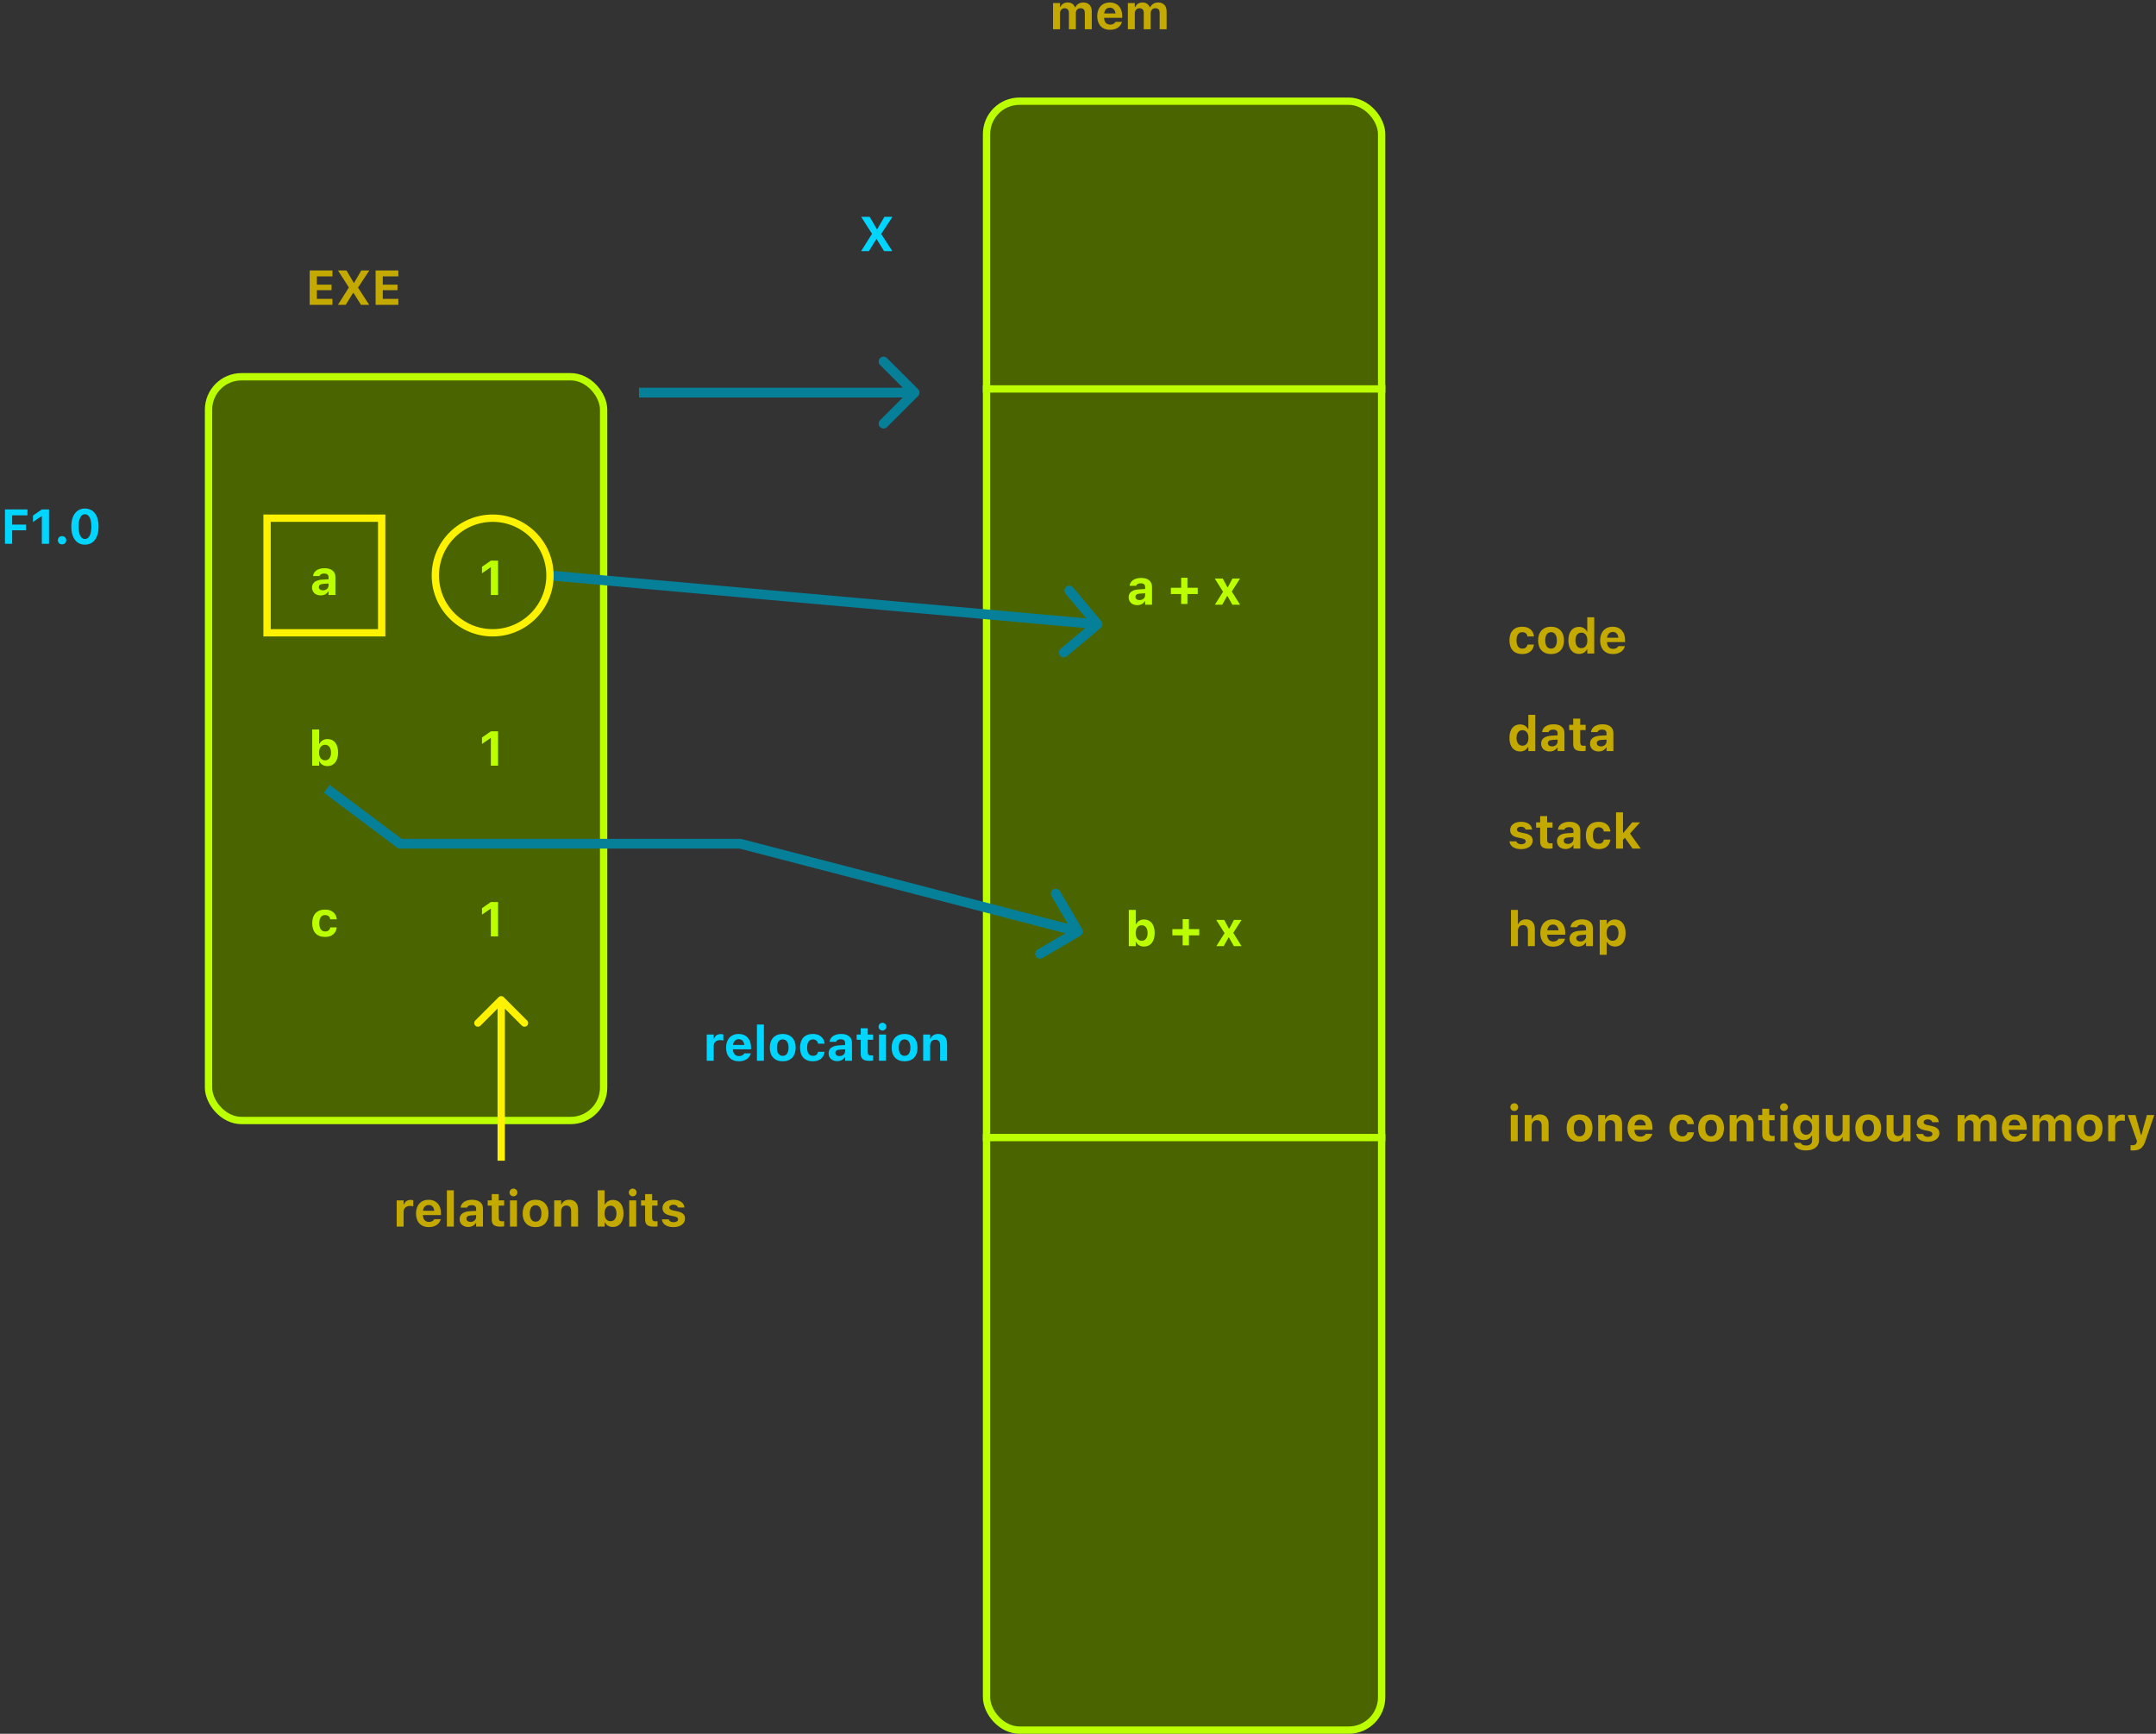 <svg width="884" height="711" viewBox="0 0 884 711" fill="none" xmlns="http://www.w3.org/2000/svg">
<rect x="0" y="0" width="884" height="711" fill="#333333" stroke="none"/>
<rect x="85.5" y="154.5" width="162" height="305" rx="13.5" fill="#4A6500" stroke="#BBFF00" stroke-width="3"/>
<rect x="404.5" y="41.5" width="162" height="668" rx="13.5" fill="#4A6500" stroke="#BBFF00" stroke-width="3"/>
<path d="M126.973 125V110.908H136.309V113.34H129.922V116.738H135.947V119.004H129.922V122.568H136.309V125H126.973ZM138.564 125L143.037 117.9V117.871L138.584 110.908H142.061L145.049 115.986H145.166L148.135 110.908H151.436L146.816 117.92V117.959L151.367 125H148.008L144.922 120.059H144.824L141.748 125H138.564ZM154.004 125V110.908H163.34V113.34H156.953V116.738H162.979V119.004H156.953V122.568H163.34V125H154.004Z" fill="#C3A900"/>
<path d="M162.643 503V492.248H165.494V493.918H165.67C166.012 492.756 166.988 492.072 168.385 492.072C168.766 492.072 169.166 492.131 169.449 492.209V494.699C169.02 494.602 168.58 494.533 168.141 494.533C166.52 494.533 165.494 495.461 165.494 496.984V503H162.643ZM175.826 503.225C172.555 503.225 170.572 501.086 170.572 497.639V497.629C170.572 494.211 172.574 492.014 175.709 492.014C178.844 492.014 180.797 494.162 180.797 497.414V498.303H173.395C173.424 500.07 174.371 501.096 175.885 501.096C177.135 501.096 177.828 500.432 178.023 500.021L178.053 499.963H180.709L180.689 500.061C180.357 501.408 178.971 503.225 175.826 503.225ZM175.758 494.152C174.518 494.152 173.6 494.992 173.424 496.516H178.062C177.887 494.953 176.998 494.152 175.758 494.152ZM183.229 503V488.137H186.08V503H183.229ZM191.959 503.166C189.908 503.166 188.453 501.896 188.453 499.943V499.924C188.453 497.99 189.947 496.857 192.623 496.701L195.221 496.545V495.656C195.221 494.729 194.586 494.201 193.414 494.201C192.389 494.201 191.734 494.562 191.51 495.197L191.49 495.236H188.854L188.863 495.148C189.088 493.264 190.865 492.014 193.57 492.014C196.422 492.014 198.033 493.361 198.033 495.656V503H195.221V501.574H195.045C194.498 502.57 193.365 503.166 191.959 503.166ZM191.236 499.768C191.236 500.588 191.93 501.086 192.916 501.086C194.234 501.086 195.221 500.217 195.221 499.084V498.293L193.053 498.43C191.832 498.508 191.236 498.967 191.236 499.748V499.768ZM205.289 503.039C202.672 503.039 201.617 502.189 201.617 500.1V494.396H199.957V492.248H201.617V489.68H204.498V492.248H206.715V494.396H204.498V499.445C204.498 500.412 204.908 500.842 205.875 500.842C206.246 500.842 206.441 500.822 206.715 500.793V502.912C206.363 502.98 205.836 503.039 205.289 503.039ZM210.543 490.598C209.664 490.598 208.932 489.895 208.932 489.016C208.932 488.127 209.664 487.424 210.543 487.424C211.422 487.424 212.145 488.127 212.145 489.016C212.145 489.895 211.422 490.598 210.543 490.598ZM209.107 503V492.248H211.959V503H209.107ZM219.605 503.225C216.295 503.225 214.303 501.125 214.303 497.629V497.609C214.303 494.143 216.324 492.014 219.605 492.014C222.887 492.014 224.908 494.133 224.908 497.609V497.629C224.908 501.135 222.916 503.225 219.605 503.225ZM219.605 500.988C221.119 500.988 221.988 499.748 221.988 497.629V497.609C221.988 495.51 221.109 494.25 219.605 494.25C218.092 494.25 217.223 495.51 217.223 497.609V497.629C217.223 499.748 218.082 500.988 219.605 500.988ZM227.232 503V492.248H230.084V493.908H230.26C230.748 492.746 231.812 492.014 233.346 492.014C235.738 492.014 237.027 493.479 237.027 496.047V503H234.176V496.691C234.176 495.178 233.551 494.377 232.203 494.377C230.885 494.377 230.084 495.324 230.084 496.779V503H227.232ZM251.295 503.166C249.771 503.166 248.629 502.492 248.072 501.33H247.896V503H245.045V488.137H247.896V493.967H248.072C248.619 492.795 249.82 492.072 251.295 492.072C254.02 492.072 255.66 494.152 255.66 497.609V497.629C255.66 501.066 253.98 503.166 251.295 503.166ZM250.318 500.803C251.832 500.803 252.76 499.611 252.76 497.629V497.609C252.76 495.646 251.822 494.436 250.318 494.436C248.824 494.436 247.867 495.646 247.867 497.619V497.639C247.867 499.611 248.814 500.803 250.318 500.803ZM259.43 490.598C258.551 490.598 257.818 489.895 257.818 489.016C257.818 488.127 258.551 487.424 259.43 487.424C260.309 487.424 261.031 488.127 261.031 489.016C261.031 489.895 260.309 490.598 259.43 490.598ZM257.994 503V492.248H260.846V503H257.994ZM268.18 503.039C265.562 503.039 264.508 502.189 264.508 500.1V494.396H262.848V492.248H264.508V489.68H267.389V492.248H269.605V494.396H267.389V499.445C267.389 500.412 267.799 500.842 268.766 500.842C269.137 500.842 269.332 500.822 269.605 500.793V502.912C269.254 502.98 268.727 503.039 268.18 503.039ZM276.158 503.225C273.238 503.225 271.578 501.916 271.373 500.07L271.363 500.031H274.166L274.186 500.07C274.41 500.734 275.064 501.213 276.188 501.213C277.281 501.213 278.023 500.744 278.023 500.031V500.012C278.023 499.436 277.594 499.074 276.5 498.83L274.703 498.449C272.652 498.01 271.637 497.004 271.637 495.393V495.383C271.637 493.361 273.434 492.014 276.119 492.014C278.941 492.014 280.504 493.42 280.621 495.148V495.188H277.975L277.965 495.139C277.809 494.562 277.174 494.025 276.109 494.025C275.123 494.025 274.42 494.484 274.42 495.207V495.217C274.42 495.793 274.82 496.125 275.934 496.369L277.721 496.75C279.869 497.209 280.875 498.107 280.875 499.699V499.709C280.875 501.838 278.912 503.225 276.158 503.225Z" fill="#C3A900"/>
<path d="M289.771 435V424.248H292.623V425.918H292.799C293.141 424.756 294.117 424.072 295.514 424.072C295.895 424.072 296.295 424.131 296.578 424.209V426.699C296.148 426.602 295.709 426.533 295.27 426.533C293.648 426.533 292.623 427.461 292.623 428.984V435H289.771ZM302.955 435.225C299.684 435.225 297.701 433.086 297.701 429.639V429.629C297.701 426.211 299.703 424.014 302.838 424.014C305.973 424.014 307.926 426.162 307.926 429.414V430.303H300.523C300.553 432.07 301.5 433.096 303.014 433.096C304.264 433.096 304.957 432.432 305.152 432.021L305.182 431.963H307.838L307.818 432.061C307.486 433.408 306.1 435.225 302.955 435.225ZM302.887 426.152C301.646 426.152 300.729 426.992 300.553 428.516H305.191C305.016 426.953 304.127 426.152 302.887 426.152ZM310.357 435V420.137H313.209V435H310.357ZM320.934 435.225C317.623 435.225 315.631 433.125 315.631 429.629V429.609C315.631 426.143 317.652 424.014 320.934 424.014C324.215 424.014 326.236 426.133 326.236 429.609V429.629C326.236 433.135 324.244 435.225 320.934 435.225ZM320.934 432.988C322.447 432.988 323.316 431.748 323.316 429.629V429.609C323.316 427.51 322.438 426.25 320.934 426.25C319.42 426.25 318.551 427.51 318.551 429.609V429.629C318.551 431.748 319.41 432.988 320.934 432.988ZM333.297 435.225C329.938 435.225 328.033 433.184 328.033 429.609V429.59C328.033 426.055 329.928 424.014 333.297 424.014C336.148 424.014 337.838 425.566 338.092 427.969V427.998H335.436L335.426 427.979C335.24 426.934 334.527 426.25 333.307 426.25C331.773 426.25 330.934 427.441 330.934 429.59V429.609C330.934 431.787 331.783 432.988 333.307 432.988C334.479 432.988 335.172 432.432 335.426 431.357L335.445 431.318H338.082L338.072 431.377C337.779 433.721 336.1 435.225 333.297 435.225ZM343.248 435.166C341.197 435.166 339.742 433.896 339.742 431.943V431.924C339.742 429.99 341.236 428.857 343.912 428.701L346.51 428.545V427.656C346.51 426.729 345.875 426.201 344.703 426.201C343.678 426.201 343.023 426.562 342.799 427.197L342.779 427.236H340.143L340.152 427.148C340.377 425.264 342.154 424.014 344.859 424.014C347.711 424.014 349.322 425.361 349.322 427.656V435H346.51V433.574H346.334C345.787 434.57 344.654 435.166 343.248 435.166ZM342.525 431.768C342.525 432.588 343.219 433.086 344.205 433.086C345.523 433.086 346.51 432.217 346.51 431.084V430.293L344.342 430.43C343.121 430.508 342.525 430.967 342.525 431.748V431.768ZM356.578 435.039C353.961 435.039 352.906 434.189 352.906 432.1V426.396H351.246V424.248H352.906V421.68H355.787V424.248H358.004V426.396H355.787V431.445C355.787 432.412 356.197 432.842 357.164 432.842C357.535 432.842 357.73 432.822 358.004 432.793V434.912C357.652 434.98 357.125 435.039 356.578 435.039ZM361.832 422.598C360.953 422.598 360.221 421.895 360.221 421.016C360.221 420.127 360.953 419.424 361.832 419.424C362.711 419.424 363.434 420.127 363.434 421.016C363.434 421.895 362.711 422.598 361.832 422.598ZM360.396 435V424.248H363.248V435H360.396ZM370.895 435.225C367.584 435.225 365.592 433.125 365.592 429.629V429.609C365.592 426.143 367.613 424.014 370.895 424.014C374.176 424.014 376.197 426.133 376.197 429.609V429.629C376.197 433.135 374.205 435.225 370.895 435.225ZM370.895 432.988C372.408 432.988 373.277 431.748 373.277 429.629V429.609C373.277 427.51 372.398 426.25 370.895 426.25C369.381 426.25 368.512 427.51 368.512 429.609V429.629C368.512 431.748 369.371 432.988 370.895 432.988ZM378.521 435V424.248H381.373V425.908H381.549C382.037 424.746 383.102 424.014 384.635 424.014C387.027 424.014 388.316 425.479 388.316 428.047V435H385.465V428.691C385.465 427.178 384.84 426.377 383.492 426.377C382.174 426.377 381.373 427.324 381.373 428.779V435H378.521Z" fill="#00D5FF"/>
<path d="M431.758 12V1.248H434.609V2.928H434.785C435.244 1.717 436.357 1.014 437.764 1.014C439.229 1.014 440.312 1.756 440.752 2.996H440.928C441.416 1.805 442.666 1.014 444.17 1.014C446.309 1.014 447.646 2.4 447.646 4.617V12H444.795V5.33C444.795 4.031 444.209 3.377 443.018 3.377C441.865 3.377 441.123 4.227 441.123 5.389V12H438.271V5.203C438.271 4.051 437.617 3.377 436.504 3.377C435.391 3.377 434.609 4.285 434.609 5.516V12H431.758ZM455.137 12.225C451.865 12.225 449.883 10.086 449.883 6.639V6.629C449.883 3.211 451.885 1.014 455.02 1.014C458.154 1.014 460.107 3.162 460.107 6.414V7.303H452.705C452.734 9.07 453.682 10.096 455.195 10.096C456.445 10.096 457.139 9.432 457.334 9.021L457.363 8.963H460.02L460 9.061C459.668 10.408 458.281 12.225 455.137 12.225ZM455.068 3.152C453.828 3.152 452.91 3.992 452.734 5.516H457.373C457.197 3.953 456.309 3.152 455.068 3.152ZM462.441 12V1.248H465.293V2.928H465.469C465.928 1.717 467.041 1.014 468.447 1.014C469.912 1.014 470.996 1.756 471.436 2.996H471.611C472.1 1.805 473.35 1.014 474.854 1.014C476.992 1.014 478.33 2.4 478.33 4.617V12H475.479V5.33C475.479 4.031 474.893 3.377 473.701 3.377C472.549 3.377 471.807 4.227 471.807 5.389V12H468.955V5.203C468.955 4.051 468.301 3.377 467.188 3.377C466.074 3.377 465.293 4.285 465.293 5.516V12H462.441Z" fill="#C3A900"/>
<path d="M2.035 223V208.908H11.264V211.34H4.984V215.119H10.717V217.453H4.984V223H2.035ZM17.152 223V211.691H16.977L13.52 214.094V211.438L17.162 208.908H20.102V223H17.152ZM25.443 223.244C24.447 223.244 23.725 222.512 23.725 221.545C23.725 220.578 24.447 219.855 25.443 219.855C26.449 219.855 27.162 220.578 27.162 221.545C27.162 222.512 26.449 223.244 25.443 223.244ZM34.828 223.361C31.352 223.361 29.232 220.51 29.232 215.959V215.939C29.232 211.379 31.352 208.547 34.828 208.547C38.315 208.547 40.424 211.379 40.424 215.939V215.959C40.424 220.51 38.315 223.361 34.828 223.361ZM34.828 221.027C36.498 221.027 37.445 219.143 37.445 215.959V215.939C37.445 212.746 36.498 210.881 34.828 210.881C33.168 210.881 32.221 212.746 32.221 215.939V215.959C32.221 219.143 33.168 221.027 34.828 221.027Z" fill="#00D5FF"/>
<path d="M353.064 103L357.537 95.9V95.871L353.084 88.908H356.561L359.549 93.986H359.666L362.635 88.908H365.936L361.316 95.92V95.959L365.867 103H362.508L359.422 98.059H359.324L356.248 103H353.064Z" fill="#00D5FF"/>
<path d="M131.457 244.166C129.406 244.166 127.951 242.896 127.951 240.943V240.924C127.951 238.99 129.445 237.857 132.121 237.701L134.719 237.545V236.656C134.719 235.729 134.084 235.201 132.912 235.201C131.887 235.201 131.232 235.562 131.008 236.197L130.988 236.236H128.352L128.361 236.148C128.586 234.264 130.363 233.014 133.068 233.014C135.92 233.014 137.531 234.361 137.531 236.656V244H134.719V242.574H134.543C133.996 243.57 132.863 244.166 131.457 244.166ZM130.734 240.768C130.734 241.588 131.428 242.086 132.414 242.086C133.732 242.086 134.719 241.217 134.719 240.084V239.293L132.551 239.43C131.33 239.508 130.734 239.967 130.734 240.748V240.768ZM134.26 314.166C132.736 314.166 131.594 313.492 131.037 312.33H130.861V314H128.01V299.137H130.861V304.967H131.037C131.584 303.795 132.785 303.072 134.26 303.072C136.984 303.072 138.625 305.152 138.625 308.609V308.629C138.625 312.066 136.945 314.166 134.26 314.166ZM133.283 311.803C134.797 311.803 135.725 310.611 135.725 308.629V308.609C135.725 306.646 134.787 305.436 133.283 305.436C131.789 305.436 130.832 306.646 130.832 308.619V308.639C130.832 310.611 131.779 311.803 133.283 311.803ZM133.283 384.225C129.924 384.225 128.02 382.184 128.02 378.609V378.59C128.02 375.055 129.914 373.014 133.283 373.014C136.135 373.014 137.824 374.566 138.078 376.969V376.998H135.422L135.412 376.979C135.227 375.934 134.514 375.25 133.293 375.25C131.76 375.25 130.92 376.441 130.92 378.59V378.609C130.92 380.787 131.77 381.988 133.293 381.988C134.465 381.988 135.158 381.432 135.412 380.357L135.432 380.318H138.068L138.059 380.377C137.766 382.721 136.086 384.225 133.283 384.225Z" fill="#BBFF00"/>
<path d="M201.256 244V232.691H201.08L197.623 235.094V232.438L201.266 229.908H204.205V244H201.256ZM201.256 314V302.691H201.08L197.623 305.094V302.438L201.266 299.908H204.205V314H201.256ZM201.256 384V372.691H201.08L197.623 375.094V372.438L201.266 369.908H204.205V384H201.256Z" fill="#BBFF00"/>
<path d="M466.271 248.166C464.221 248.166 462.766 246.896 462.766 244.943V244.924C462.766 242.99 464.26 241.857 466.936 241.701L469.533 241.545V240.656C469.533 239.729 468.898 239.201 467.727 239.201C466.701 239.201 466.047 239.562 465.822 240.197L465.803 240.236H463.166L463.176 240.148C463.4 238.264 465.178 237.014 467.883 237.014C470.734 237.014 472.346 238.361 472.346 240.656V248H469.533V246.574H469.357C468.811 247.57 467.678 248.166 466.271 248.166ZM465.549 244.768C465.549 245.588 466.242 246.086 467.229 246.086C468.547 246.086 469.533 245.217 469.533 244.084V243.293L467.365 243.43C466.145 243.508 465.549 243.967 465.549 244.748V244.768ZM480.08 243.596V241.027H484.299V236.936H486.867V241.027H491.096V243.596H486.867V247.688H484.299V243.596H480.08ZM498.107 248L501.477 242.678L498.078 237.248H501.35L503.254 240.812H503.43L505.334 237.248H508.439L505.051 242.561L508.459 248H505.305L503.293 244.445H503.117L501.115 248H498.107ZM469.074 388.166C467.551 388.166 466.408 387.492 465.852 386.33H465.676V388H462.824V373.137H465.676V378.967H465.852C466.398 377.795 467.6 377.072 469.074 377.072C471.799 377.072 473.439 379.152 473.439 382.609V382.629C473.439 386.066 471.76 388.166 469.074 388.166ZM468.098 385.803C469.611 385.803 470.539 384.611 470.539 382.629V382.609C470.539 380.646 469.602 379.436 468.098 379.436C466.604 379.436 465.646 380.646 465.646 382.619V382.639C465.646 384.611 466.594 385.803 468.098 385.803ZM480.695 383.596V381.027H484.914V376.936H487.482V381.027H491.711V383.596H487.482V387.688H484.914V383.596H480.695ZM498.723 388L502.092 382.678L498.693 377.248H501.965L503.869 380.812H504.045L505.949 377.248H509.055L505.666 382.561L509.074 388H505.92L503.908 384.445H503.732L501.73 388H498.723Z" fill="#BBFF00"/>
<path d="M624.162 268.225C620.803 268.225 618.898 266.184 618.898 262.609V262.59C618.898 259.055 620.793 257.014 624.162 257.014C627.014 257.014 628.703 258.566 628.957 260.969V260.998H626.301L626.291 260.979C626.105 259.934 625.393 259.25 624.172 259.25C622.639 259.25 621.799 260.441 621.799 262.59V262.609C621.799 264.787 622.648 265.988 624.172 265.988C625.344 265.988 626.037 265.432 626.291 264.357L626.311 264.318H628.947L628.938 264.377C628.645 266.721 626.965 268.225 624.162 268.225ZM635.959 268.225C632.648 268.225 630.656 266.125 630.656 262.629V262.609C630.656 259.143 632.678 257.014 635.959 257.014C639.24 257.014 641.262 259.133 641.262 262.609V262.629C641.262 266.135 639.27 268.225 635.959 268.225ZM635.959 265.988C637.473 265.988 638.342 264.748 638.342 262.629V262.609C638.342 260.51 637.463 259.25 635.959 259.25C634.445 259.25 633.576 260.51 633.576 262.609V262.629C633.576 264.748 634.436 265.988 635.959 265.988ZM647.424 268.166C644.738 268.166 643.059 266.066 643.059 262.629V262.609C643.059 259.152 644.699 257.072 647.424 257.072C648.898 257.072 650.1 257.795 650.637 258.967H650.812V253.137H653.664V268H650.812V266.33H650.637C650.08 267.492 648.938 268.166 647.424 268.166ZM648.391 265.803C649.904 265.803 650.842 264.611 650.842 262.639V262.619C650.842 260.646 649.895 259.436 648.391 259.436C646.887 259.436 645.959 260.646 645.959 262.609V262.629C645.959 264.611 646.887 265.803 648.391 265.803ZM661.34 268.225C658.068 268.225 656.086 266.086 656.086 262.639V262.629C656.086 259.211 658.088 257.014 661.223 257.014C664.357 257.014 666.311 259.162 666.311 262.414V263.303H658.908C658.938 265.07 659.885 266.096 661.398 266.096C662.648 266.096 663.342 265.432 663.537 265.021L663.566 264.963H666.223L666.203 265.061C665.871 266.408 664.484 268.225 661.34 268.225ZM661.271 259.152C660.031 259.152 659.113 259.992 658.938 261.516H663.576C663.4 259.953 662.512 259.152 661.271 259.152ZM623.264 308.166C620.578 308.166 618.898 306.066 618.898 302.629V302.609C618.898 299.152 620.539 297.072 623.264 297.072C624.738 297.072 625.939 297.795 626.477 298.967H626.652V293.137H629.504V308H626.652V306.33H626.477C625.92 307.492 624.777 308.166 623.264 308.166ZM624.23 305.803C625.744 305.803 626.682 304.611 626.682 302.639V302.619C626.682 300.646 625.734 299.436 624.23 299.436C622.727 299.436 621.799 300.646 621.799 302.609V302.629C621.799 304.611 622.727 305.803 624.23 305.803ZM635.383 308.166C633.332 308.166 631.877 306.896 631.877 304.943V304.924C631.877 302.99 633.371 301.857 636.047 301.701L638.645 301.545V300.656C638.645 299.729 638.01 299.201 636.838 299.201C635.812 299.201 635.158 299.562 634.934 300.197L634.914 300.236H632.277L632.287 300.148C632.512 298.264 634.289 297.014 636.994 297.014C639.846 297.014 641.457 298.361 641.457 300.656V308H638.645V306.574H638.469C637.922 307.57 636.789 308.166 635.383 308.166ZM634.66 304.768C634.66 305.588 635.354 306.086 636.34 306.086C637.658 306.086 638.645 305.217 638.645 304.084V303.293L636.477 303.43C635.256 303.508 634.66 303.967 634.66 304.748V304.768ZM648.713 308.039C646.096 308.039 645.041 307.189 645.041 305.1V299.396H643.381V297.248H645.041V294.68H647.922V297.248H650.139V299.396H647.922V304.445C647.922 305.412 648.332 305.842 649.299 305.842C649.67 305.842 649.865 305.822 650.139 305.793V307.912C649.787 307.98 649.26 308.039 648.713 308.039ZM655.441 308.166C653.391 308.166 651.936 306.896 651.936 304.943V304.924C651.936 302.99 653.43 301.857 656.105 301.701L658.703 301.545V300.656C658.703 299.729 658.068 299.201 656.896 299.201C655.871 299.201 655.217 299.562 654.992 300.197L654.973 300.236H652.336L652.346 300.148C652.57 298.264 654.348 297.014 657.053 297.014C659.904 297.014 661.516 298.361 661.516 300.656V308H658.703V306.574H658.527C657.98 307.57 656.848 308.166 655.441 308.166ZM654.719 304.768C654.719 305.588 655.412 306.086 656.398 306.086C657.717 306.086 658.703 305.217 658.703 304.084V303.293L656.535 303.43C655.314 303.508 654.719 303.967 654.719 304.748V304.768ZM623.703 348.225C620.783 348.225 619.123 346.916 618.918 345.07L618.908 345.031H621.711L621.73 345.07C621.955 345.734 622.609 346.213 623.732 346.213C624.826 346.213 625.568 345.744 625.568 345.031V345.012C625.568 344.436 625.139 344.074 624.045 343.83L622.248 343.449C620.197 343.01 619.182 342.004 619.182 340.393V340.383C619.182 338.361 620.979 337.014 623.664 337.014C626.486 337.014 628.049 338.42 628.166 340.148V340.188H625.52L625.51 340.139C625.354 339.562 624.719 339.025 623.654 339.025C622.668 339.025 621.965 339.484 621.965 340.207V340.217C621.965 340.793 622.365 341.125 623.479 341.369L625.266 341.75C627.414 342.209 628.42 343.107 628.42 344.699V344.709C628.42 346.838 626.457 348.225 623.703 348.225ZM635.158 348.039C632.541 348.039 631.486 347.189 631.486 345.1V339.396H629.826V337.248H631.486V334.68H634.367V337.248H636.584V339.396H634.367V344.445C634.367 345.412 634.777 345.842 635.744 345.842C636.115 345.842 636.311 345.822 636.584 345.793V347.912C636.232 347.98 635.705 348.039 635.158 348.039ZM641.887 348.166C639.836 348.166 638.381 346.896 638.381 344.943V344.924C638.381 342.99 639.875 341.857 642.551 341.701L645.148 341.545V340.656C645.148 339.729 644.514 339.201 643.342 339.201C642.316 339.201 641.662 339.562 641.438 340.197L641.418 340.236H638.781L638.791 340.148C639.016 338.264 640.793 337.014 643.498 337.014C646.35 337.014 647.961 338.361 647.961 340.656V348H645.148V346.574H644.973C644.426 347.57 643.293 348.166 641.887 348.166ZM641.164 344.768C641.164 345.588 641.857 346.086 642.844 346.086C644.162 346.086 645.148 345.217 645.148 344.084V343.293L642.98 343.43C641.76 343.508 641.164 343.967 641.164 344.748V344.768ZM655.49 348.225C652.131 348.225 650.227 346.184 650.227 342.609V342.59C650.227 339.055 652.121 337.014 655.49 337.014C658.342 337.014 660.031 338.566 660.285 340.969V340.998H657.629L657.619 340.979C657.434 339.934 656.721 339.25 655.5 339.25C653.967 339.25 653.127 340.441 653.127 342.59V342.609C653.127 344.787 653.977 345.988 655.5 345.988C656.672 345.988 657.365 345.432 657.619 344.357L657.639 344.318H660.275L660.266 344.377C659.973 346.721 658.293 348.225 655.49 348.225ZM662.609 348V333.137H665.461V341.496H665.637L669.23 337.248H672.463L668.332 341.809L672.746 348H669.377L666.242 343.566L665.461 344.396V348H662.609ZM619.523 388V373.137H622.375V378.908H622.551C623.039 377.746 624.104 377.014 625.637 377.014C628.029 377.014 629.318 378.479 629.318 381.047V388H626.467V381.691C626.467 380.178 625.842 379.377 624.494 379.377C623.176 379.377 622.375 380.324 622.375 381.779V388H619.523ZM636.809 388.225C633.537 388.225 631.555 386.086 631.555 382.639V382.629C631.555 379.211 633.557 377.014 636.691 377.014C639.826 377.014 641.779 379.162 641.779 382.414V383.303H634.377C634.406 385.07 635.354 386.096 636.867 386.096C638.117 386.096 638.811 385.432 639.006 385.021L639.035 384.963H641.691L641.672 385.061C641.34 386.408 639.953 388.225 636.809 388.225ZM636.74 379.152C635.5 379.152 634.582 379.992 634.406 381.516H639.045C638.869 379.953 637.98 379.152 636.74 379.152ZM647.043 388.166C644.992 388.166 643.537 386.896 643.537 384.943V384.924C643.537 382.99 645.031 381.857 647.707 381.701L650.305 381.545V380.656C650.305 379.729 649.67 379.201 648.498 379.201C647.473 379.201 646.818 379.562 646.594 380.197L646.574 380.236H643.938L643.947 380.148C644.172 378.264 645.949 377.014 648.654 377.014C651.506 377.014 653.117 378.361 653.117 380.656V388H650.305V386.574H650.129C649.582 387.57 648.449 388.166 647.043 388.166ZM646.32 384.768C646.32 385.588 647.014 386.086 648 386.086C649.318 386.086 650.305 385.217 650.305 384.084V383.293L648.137 383.43C646.916 383.508 646.32 383.967 646.32 384.748V384.768ZM655.91 391.564V377.248H658.762V378.908H658.938C659.494 377.756 660.637 377.072 662.16 377.072C664.846 377.072 666.525 379.182 666.525 382.609V382.629C666.525 386.086 664.885 388.166 662.16 388.166C660.686 388.166 659.484 387.453 658.938 386.281H658.762V391.564H655.91ZM661.184 385.803C662.688 385.803 663.625 384.602 663.625 382.629V382.609C663.625 380.637 662.697 379.436 661.184 379.436C659.68 379.436 658.732 380.637 658.732 382.609V382.629C658.732 384.602 659.689 385.803 661.184 385.803ZM620.881 455.598C620.002 455.598 619.27 454.895 619.27 454.016C619.27 453.127 620.002 452.424 620.881 452.424C621.76 452.424 622.482 453.127 622.482 454.016C622.482 454.895 621.76 455.598 620.881 455.598ZM619.445 468V457.248H622.297V468H619.445ZM625.168 468V457.248H628.02V458.908H628.195C628.684 457.746 629.748 457.014 631.281 457.014C633.674 457.014 634.963 458.479 634.963 461.047V468H632.111V461.691C632.111 460.178 631.486 459.377 630.139 459.377C628.82 459.377 628.02 460.324 628.02 461.779V468H625.168ZM647.658 468.225C644.348 468.225 642.355 466.125 642.355 462.629V462.609C642.355 459.143 644.377 457.014 647.658 457.014C650.939 457.014 652.961 459.133 652.961 462.609V462.629C652.961 466.135 650.969 468.225 647.658 468.225ZM647.658 465.988C649.172 465.988 650.041 464.748 650.041 462.629V462.609C650.041 460.51 649.162 459.25 647.658 459.25C646.145 459.25 645.275 460.51 645.275 462.609V462.629C645.275 464.748 646.135 465.988 647.658 465.988ZM655.285 468V457.248H658.137V458.908H658.312C658.801 457.746 659.865 457.014 661.398 457.014C663.791 457.014 665.08 458.479 665.08 461.047V468H662.229V461.691C662.229 460.178 661.604 459.377 660.256 459.377C658.938 459.377 658.137 460.324 658.137 461.779V468H655.285ZM672.57 468.225C669.299 468.225 667.316 466.086 667.316 462.639V462.629C667.316 459.211 669.318 457.014 672.453 457.014C675.588 457.014 677.541 459.162 677.541 462.414V463.303H670.139C670.168 465.07 671.115 466.096 672.629 466.096C673.879 466.096 674.572 465.432 674.768 465.021L674.797 464.963H677.453L677.434 465.061C677.102 466.408 675.715 468.225 672.57 468.225ZM672.502 459.152C671.262 459.152 670.344 459.992 670.168 461.516H674.807C674.631 459.953 673.742 459.152 672.502 459.152ZM689.768 468.225C686.408 468.225 684.504 466.184 684.504 462.609V462.59C684.504 459.055 686.398 457.014 689.768 457.014C692.619 457.014 694.309 458.566 694.562 460.969V460.998H691.906L691.896 460.979C691.711 459.934 690.998 459.25 689.777 459.25C688.244 459.25 687.404 460.441 687.404 462.59V462.609C687.404 464.787 688.254 465.988 689.777 465.988C690.949 465.988 691.643 465.432 691.896 464.357L691.916 464.318H694.553L694.543 464.377C694.25 466.721 692.57 468.225 689.768 468.225ZM701.564 468.225C698.254 468.225 696.262 466.125 696.262 462.629V462.609C696.262 459.143 698.283 457.014 701.564 457.014C704.846 457.014 706.867 459.133 706.867 462.609V462.629C706.867 466.135 704.875 468.225 701.564 468.225ZM701.564 465.988C703.078 465.988 703.947 464.748 703.947 462.629V462.609C703.947 460.51 703.068 459.25 701.564 459.25C700.051 459.25 699.182 460.51 699.182 462.609V462.629C699.182 464.748 700.041 465.988 701.564 465.988ZM709.191 468V457.248H712.043V458.908H712.219C712.707 457.746 713.771 457.014 715.305 457.014C717.697 457.014 718.986 458.479 718.986 461.047V468H716.135V461.691C716.135 460.178 715.51 459.377 714.162 459.377C712.844 459.377 712.043 460.324 712.043 461.779V468H709.191ZM726.213 468.039C723.596 468.039 722.541 467.189 722.541 465.1V459.396H720.881V457.248H722.541V454.68H725.422V457.248H727.639V459.396H725.422V464.445C725.422 465.412 725.832 465.842 726.799 465.842C727.17 465.842 727.365 465.822 727.639 465.793V467.912C727.287 467.98 726.76 468.039 726.213 468.039ZM731.467 455.598C730.588 455.598 729.855 454.895 729.855 454.016C729.855 453.127 730.588 452.424 731.467 452.424C732.346 452.424 733.068 453.127 733.068 454.016C733.068 454.895 732.346 455.598 731.467 455.598ZM730.031 468V457.248H732.883V468H730.031ZM740.5 471.779C737.521 471.779 735.793 470.529 735.559 468.703V468.654H738.381L738.391 468.693C738.547 469.318 739.289 469.748 740.559 469.748C742.082 469.748 742.971 469.035 742.971 467.785V465.783H742.795C742.199 466.916 741.066 467.531 739.572 467.531C736.867 467.531 735.197 465.441 735.197 462.385V462.365C735.197 459.201 736.867 457.072 739.621 457.072C741.096 457.072 742.248 457.795 742.824 459.006H742.961V457.248H745.812V467.668C745.812 470.188 743.752 471.779 740.5 471.779ZM740.539 465.344C742.082 465.344 743 464.143 743 462.375V462.355C743 460.588 742.072 459.387 740.539 459.387C739.006 459.387 738.117 460.588 738.117 462.355V462.375C738.117 464.143 738.996 465.344 740.539 465.344ZM752.219 468.225C749.807 468.225 748.566 466.76 748.566 464.201V457.248H751.418V463.547C751.418 465.07 751.994 465.861 753.342 465.861C754.748 465.861 755.51 464.914 755.51 463.459V457.248H758.361V468H755.51V466.34H755.334C754.846 467.512 753.752 468.225 752.219 468.225ZM765.998 468.225C762.688 468.225 760.695 466.125 760.695 462.629V462.609C760.695 459.143 762.717 457.014 765.998 457.014C769.279 457.014 771.301 459.133 771.301 462.609V462.629C771.301 466.135 769.309 468.225 765.998 468.225ZM765.998 465.988C767.512 465.988 768.381 464.748 768.381 462.629V462.609C768.381 460.51 767.502 459.25 765.998 459.25C764.484 459.25 763.615 460.51 763.615 462.609V462.629C763.615 464.748 764.475 465.988 765.998 465.988ZM777.18 468.225C774.768 468.225 773.527 466.76 773.527 464.201V457.248H776.379V463.547C776.379 465.07 776.955 465.861 778.303 465.861C779.709 465.861 780.471 464.914 780.471 463.459V457.248H783.322V468H780.471V466.34H780.295C779.807 467.512 778.713 468.225 777.18 468.225ZM790.461 468.225C787.541 468.225 785.881 466.916 785.676 465.07L785.666 465.031H788.469L788.488 465.07C788.713 465.734 789.367 466.213 790.49 466.213C791.584 466.213 792.326 465.744 792.326 465.031V465.012C792.326 464.436 791.896 464.074 790.803 463.83L789.006 463.449C786.955 463.01 785.939 462.004 785.939 460.393V460.383C785.939 458.361 787.736 457.014 790.422 457.014C793.244 457.014 794.807 458.42 794.924 460.148V460.188H792.277L792.268 460.139C792.111 459.562 791.477 459.025 790.412 459.025C789.426 459.025 788.723 459.484 788.723 460.207V460.217C788.723 460.793 789.123 461.125 790.236 461.369L792.023 461.75C794.172 462.209 795.178 463.107 795.178 464.699V464.709C795.178 466.838 793.215 468.225 790.461 468.225ZM802.668 468V457.248H805.52V458.928H805.695C806.154 457.717 807.268 457.014 808.674 457.014C810.139 457.014 811.223 457.756 811.662 458.996H811.838C812.326 457.805 813.576 457.014 815.08 457.014C817.219 457.014 818.557 458.4 818.557 460.617V468H815.705V461.33C815.705 460.031 815.119 459.377 813.928 459.377C812.775 459.377 812.033 460.227 812.033 461.389V468H809.182V461.203C809.182 460.051 808.527 459.377 807.414 459.377C806.301 459.377 805.52 460.285 805.52 461.516V468H802.668ZM826.047 468.225C822.775 468.225 820.793 466.086 820.793 462.639V462.629C820.793 459.211 822.795 457.014 825.93 457.014C829.064 457.014 831.018 459.162 831.018 462.414V463.303H823.615C823.645 465.07 824.592 466.096 826.105 466.096C827.355 466.096 828.049 465.432 828.244 465.021L828.273 464.963H830.93L830.91 465.061C830.578 466.408 829.191 468.225 826.047 468.225ZM825.979 459.152C824.738 459.152 823.82 459.992 823.645 461.516H828.283C828.107 459.953 827.219 459.152 825.979 459.152ZM833.352 468V457.248H836.203V458.928H836.379C836.838 457.717 837.951 457.014 839.357 457.014C840.822 457.014 841.906 457.756 842.346 458.996H842.521C843.01 457.805 844.26 457.014 845.764 457.014C847.902 457.014 849.24 458.4 849.24 460.617V468H846.389V461.33C846.389 460.031 845.803 459.377 844.611 459.377C843.459 459.377 842.717 460.227 842.717 461.389V468H839.865V461.203C839.865 460.051 839.211 459.377 838.098 459.377C836.984 459.377 836.203 460.285 836.203 461.516V468H833.352ZM856.779 468.225C853.469 468.225 851.477 466.125 851.477 462.629V462.609C851.477 459.143 853.498 457.014 856.779 457.014C860.061 457.014 862.082 459.133 862.082 462.609V462.629C862.082 466.135 860.09 468.225 856.779 468.225ZM856.779 465.988C858.293 465.988 859.162 464.748 859.162 462.629V462.609C859.162 460.51 858.283 459.25 856.779 459.25C855.266 459.25 854.396 460.51 854.396 462.609V462.629C854.396 464.748 855.256 465.988 856.779 465.988ZM864.406 468V457.248H867.258V458.918H867.434C867.775 457.756 868.752 457.072 870.148 457.072C870.529 457.072 870.93 457.131 871.213 457.209V459.699C870.783 459.602 870.344 459.533 869.904 459.533C868.283 459.533 867.258 460.461 867.258 461.984V468H864.406ZM874.592 471.789C874.26 471.789 873.898 471.779 873.566 471.76V469.611C873.762 469.631 874.045 469.641 874.309 469.641C875.324 469.641 875.91 469.25 876.115 468.41L876.213 468L872.434 457.248H875.568L877.824 465.393H878.02L880.275 457.248H883.283L879.621 467.99C878.664 470.832 877.248 471.789 874.592 471.789Z" fill="#C3A900"/>
<line x1="403" y1="159.5" x2="568" y2="159.5" stroke="#BBFF00" stroke-width="3"/>
<line x1="403" y1="466.5" x2="568" y2="466.5" stroke="#BBFF00" stroke-width="3"/>
<path d="M376.414 162.414C377.195 161.633 377.195 160.367 376.414 159.586L363.686 146.858C362.905 146.077 361.639 146.077 360.858 146.858C360.077 147.639 360.077 148.905 360.858 149.686L372.172 161L360.858 172.314C360.077 173.095 360.077 174.361 360.858 175.142C361.639 175.923 362.905 175.923 363.686 175.142L376.414 162.414ZM262 161L262 163L375 163L375 161L375 159L262 159L262 161Z" fill="#068099"/>
<path d="M443.013 383.725C443.965 383.165 444.284 381.94 443.725 380.987L434.608 365.467C434.048 364.514 432.823 364.196 431.87 364.755C430.918 365.315 430.599 366.54 431.159 367.493L439.263 381.289L425.467 389.392C424.514 389.952 424.196 391.177 424.755 392.13C425.314 393.082 426.54 393.401 427.492 392.841L443.013 383.725ZM164 346L162.8 347.6L163.333 348L164 348L164 346ZM303.5 346L304.003 344.064L303.756 344L303.5 344L303.5 346ZM134 323.5L132.8 325.1L162.8 347.6L164 346L165.2 344.4L135.2 321.9L134 323.5ZM164 346L164 348L303.5 348L303.5 346L303.5 344L164 344L164 346ZM303.5 346L302.997 347.936L441.497 383.936L442 382L442.503 380.064L304.003 344.064L303.5 346Z" fill="#068099"/>
<path d="M451.283 257.534C452.13 256.825 452.243 255.564 451.534 254.717L439.986 240.91C439.277 240.062 438.016 239.95 437.169 240.659C436.321 241.367 436.209 242.629 436.918 243.476L447.183 255.749L434.91 266.014C434.063 266.723 433.95 267.984 434.659 268.831C435.367 269.679 436.629 269.791 437.476 269.082L451.283 257.534ZM225.5 236L225.323 237.992L449.823 257.992L450 256L450.178 254.008L225.677 234.008L225.5 236Z" fill="#068099"/>
<path d="M206.561 408.939C205.975 408.354 205.025 408.354 204.439 408.939L194.893 418.485C194.308 419.071 194.308 420.021 194.893 420.607C195.479 421.192 196.429 421.192 197.015 420.607L205.5 412.121L213.985 420.607C214.571 421.192 215.521 421.192 216.107 420.607C216.692 420.021 216.692 419.071 216.107 418.485L206.561 408.939ZM205.5 476H207V410H205.5H204V476H205.5Z" fill="#FFF200"/>
<circle cx="202" cy="236" r="23.5" stroke="#FFF200" stroke-width="3"/>
<rect x="109.5" y="212.5" width="47" height="47" stroke="#FFF200" stroke-width="3"/>
</svg>
